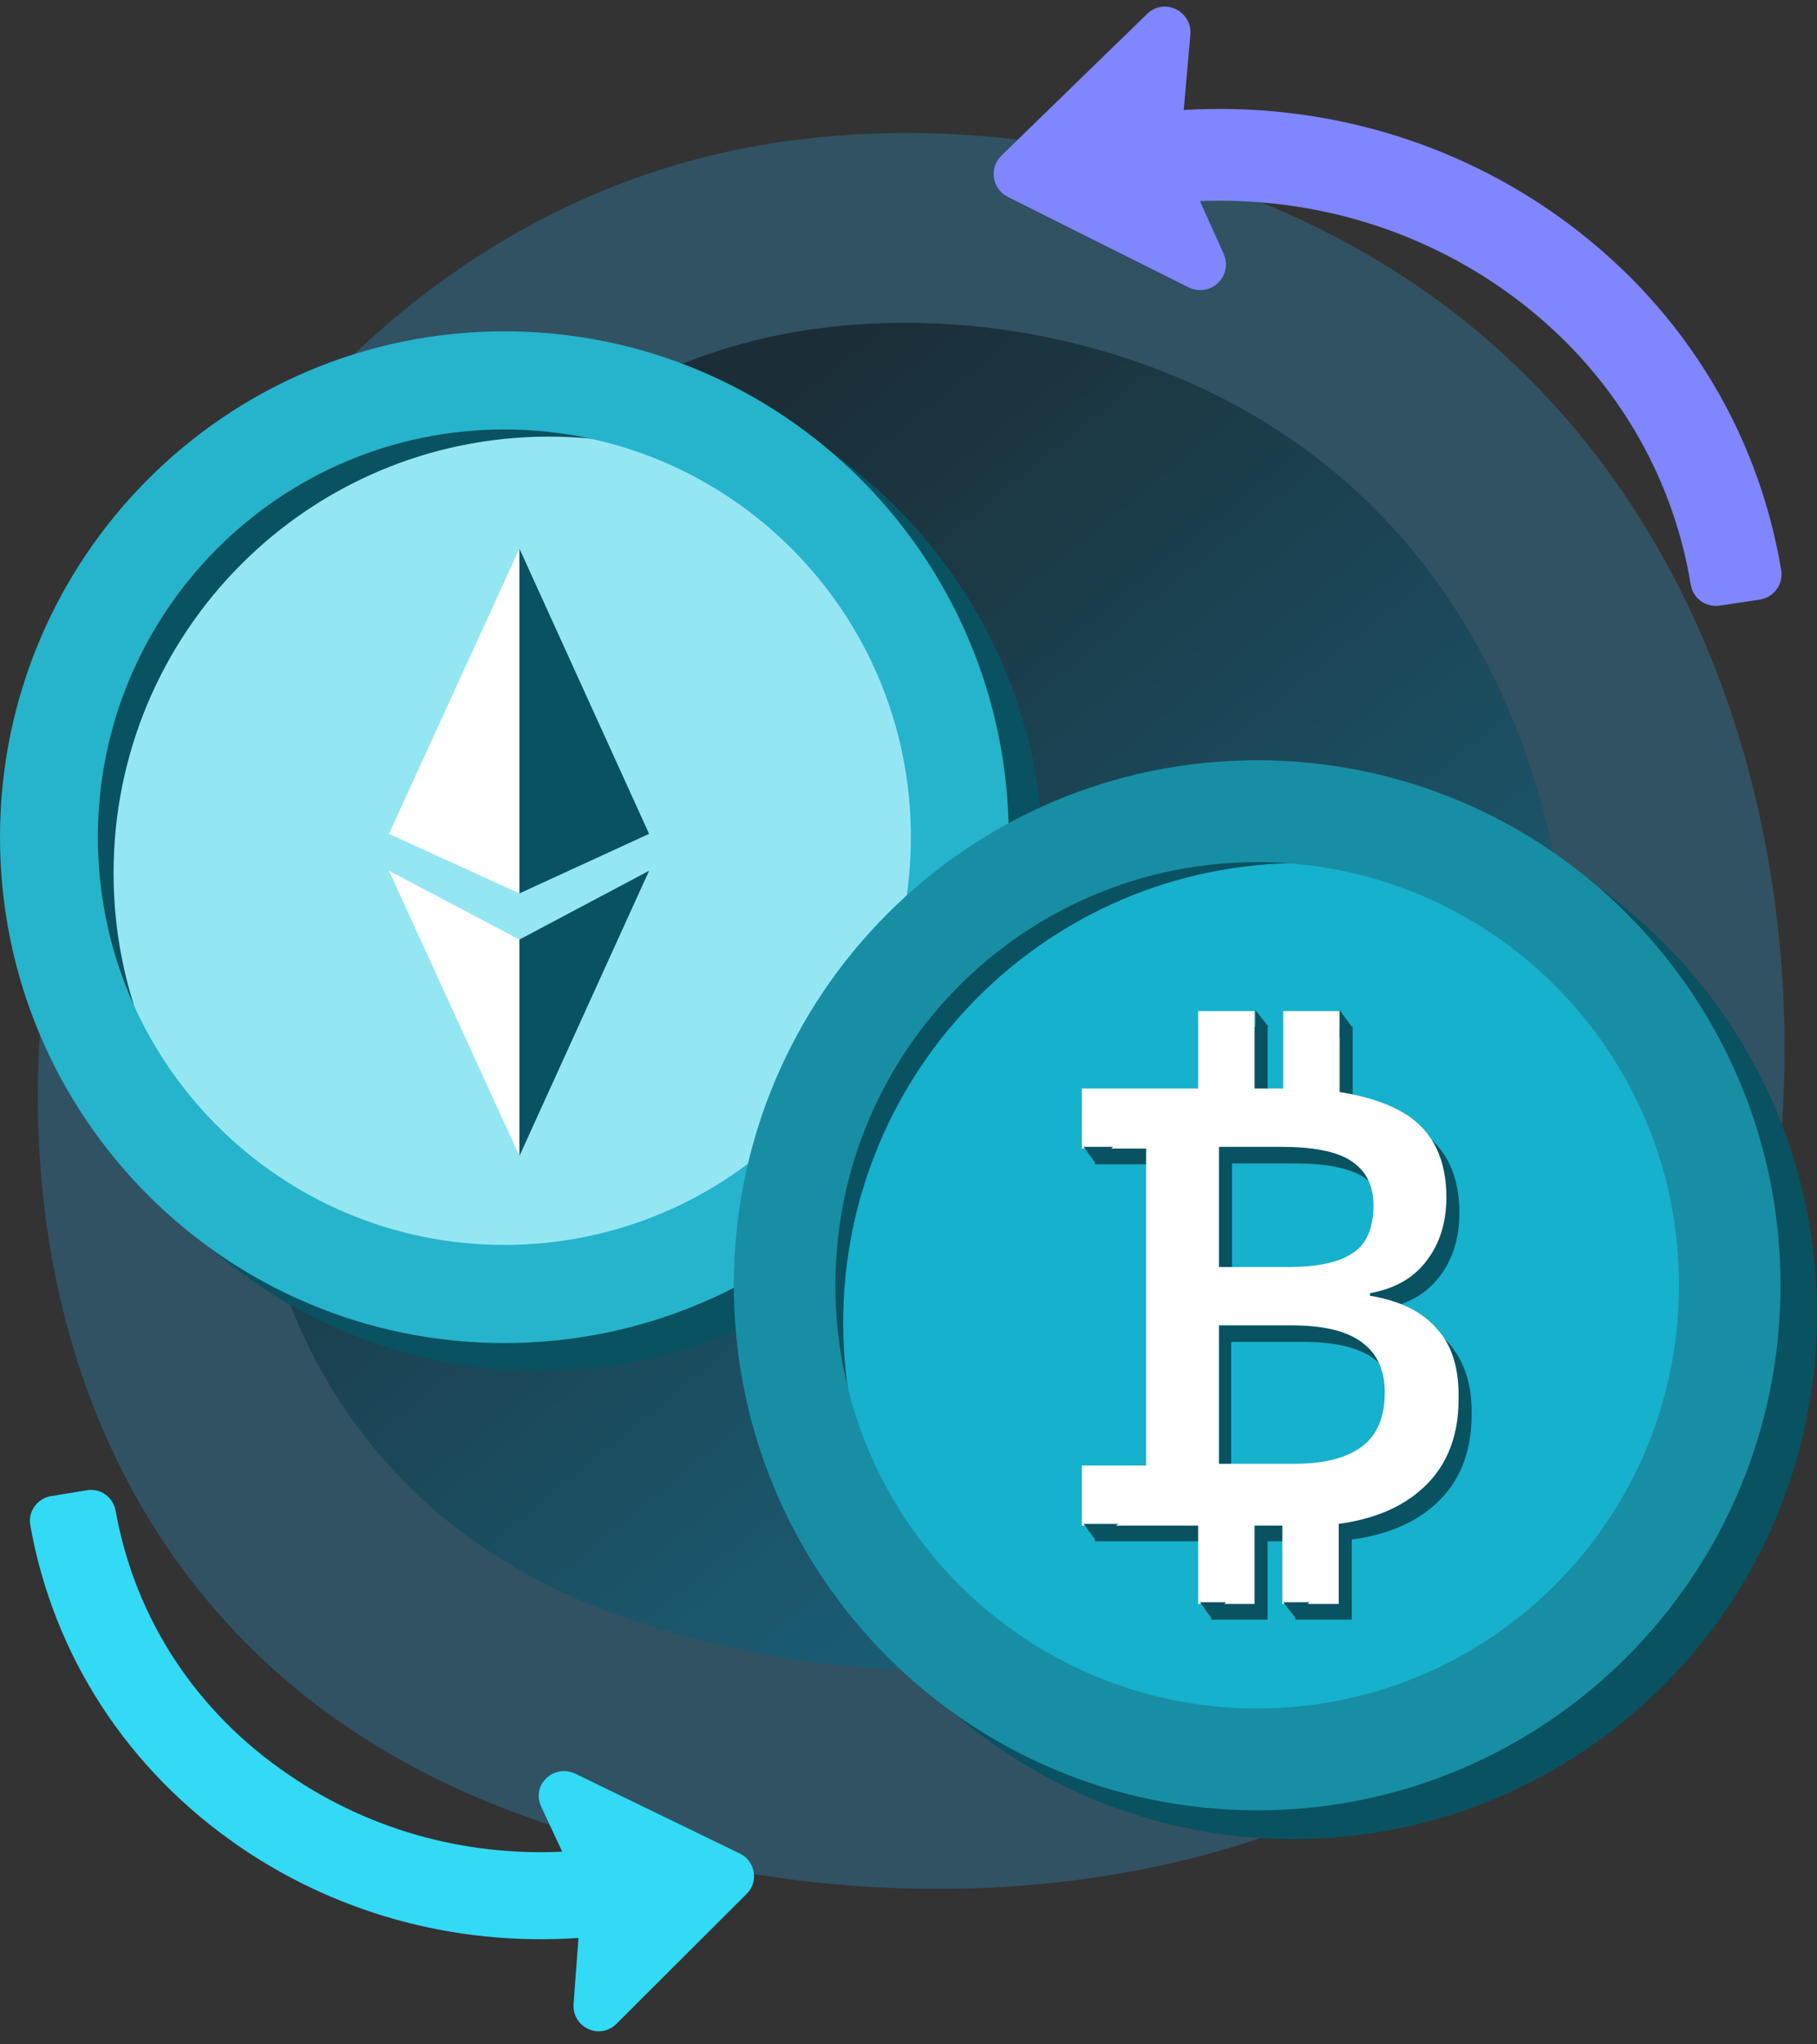<svg width="96" height="108" viewBox="0 0 96 108" fill="none" xmlns="http://www.w3.org/2000/svg">
<rect x="0" y="0" width="96" height="108" fill="#333333" stroke="none"/>
<g clip-path="url(#clip0)">
<path d="M83.589 86.736C81.694 88.73 79.9 90.019 78.486 91.037C61.834 102.991 42.129 99.507 37.942 98.656C31.757 97.401 19.804 94.972 11.161 84.802C-1.914 69.419 0.12 45.186 10.262 29.189C12.117 26.261 21.917 10.023 41.834 7.418C53.889 5.84 67.937 9.022 78.113 17.55C99.472 35.45 97.949 71.614 83.589 86.736Z" fill="#305263"/>
<path d="M74.886 78.207C73.448 79.738 72.087 80.727 71.015 81.508C58.384 90.679 43.438 88.006 40.262 87.353C35.571 86.39 26.505 84.527 19.949 76.724C10.031 64.921 11.574 46.328 19.267 34.054C20.674 31.808 28.107 19.35 43.215 17.351C52.358 16.141 63.014 18.582 70.732 25.125C86.933 38.859 85.778 66.605 74.886 78.207Z" fill="url(#paint0_linear)"/>
<path d="M29.05 95.236L30.469 98.276C24.939 98.697 19.516 97.278 14.994 94.184L14.992 94.183C9.961 90.778 6.654 85.707 5.617 79.895L5.617 79.891C5.538 79.473 5.14 79.138 4.668 79.222L2.773 79.531L2.773 79.531L2.762 79.534C2.342 79.612 2.007 80.016 2.094 80.489C3.297 87.273 7.158 93.189 12.966 97.16L12.966 97.161C18.271 100.784 24.64 102.407 31.105 101.834L30.802 105.919L30.802 105.919L30.802 105.925C30.755 106.666 31.653 107.117 32.209 106.569L32.211 106.567L39.096 99.696C39.097 99.695 39.098 99.695 39.099 99.694C39.507 99.291 39.372 98.608 38.869 98.368L30.154 94.14L30.154 94.14L30.145 94.136C29.485 93.833 28.691 94.496 29.05 95.236Z" fill="#32DAF5" stroke="#32DAF5"/>
<path d="M81.9 11.737L81.9 11.737C76.121 7.67 69.125 5.797 61.993 6.349L62.396 1.777L62.396 1.776C62.461 1.023 61.532 0.519 60.953 1.095L53.259 8.578L53.259 8.578L53.258 8.579C52.839 8.99 52.938 9.686 53.471 9.952C53.471 9.952 53.471 9.952 53.471 9.952L63.035 14.739L63.035 14.739L63.044 14.743C63.753 15.08 64.514 14.368 64.201 13.629L64.201 13.629L64.197 13.62L62.645 10.162C68.773 9.763 74.755 11.404 79.71 14.882L79.71 14.882C85.183 18.723 88.759 24.376 89.822 30.796C89.896 31.261 90.321 31.57 90.784 31.498C90.785 31.498 90.786 31.498 90.787 31.498L92.897 31.183L92.9 31.182C93.348 31.112 93.692 30.696 93.617 30.212L93.616 30.206C92.372 22.732 88.222 16.189 81.9 11.737Z" fill="#7F86FF" stroke="#7F86FF"/>
<path d="M28.505 18.966C13.788 18.966 1.856 30.932 1.856 45.69C1.856 60.449 13.788 72.415 28.505 72.415C43.221 72.415 55.153 60.449 55.153 45.69C55.153 30.932 43.221 18.966 28.505 18.966ZM28.505 67.229C16.661 67.229 7.027 57.612 7.027 45.69C7.027 33.813 16.617 24.151 28.505 24.151C40.349 24.151 49.983 33.769 49.983 45.69C49.983 57.612 40.349 67.229 28.505 67.229Z" fill="#085261"/>
<path d="M29 69.175C41.703 69.175 52 58.853 52 46.12C52 33.388 41.703 23.066 29 23.066C16.297 23.066 6 33.388 6 46.12C6 58.853 16.297 69.175 29 69.175Z" fill="#95E6F3"/>
<path d="M26.649 17.503C11.932 17.503 0 29.47 0 44.228C0 58.986 11.932 70.952 26.649 70.952C41.365 70.952 53.297 58.986 53.297 44.228C53.297 29.47 41.365 17.503 26.649 17.503ZM26.649 65.767C14.805 65.767 5.171 56.15 5.171 44.228C5.171 32.35 14.761 22.689 26.649 22.689C38.493 22.689 48.127 32.306 48.127 44.228C48.127 56.15 38.493 65.767 26.649 65.767Z" fill="#25B4CB"/>
<path d="M27.223 31.508L26.605 30.71V32.04L27.223 31.508Z" fill="#F8931F"/>
<path d="M27.445 28.982L20.55 44.051L27.445 47.197V28.982Z" fill="white"/>
<path d="M27.444 28.982L34.294 44.051L27.444 47.197V28.982Z" fill="#085261"/>
<path d="M27.445 61.069L20.55 46.001L27.445 49.635V61.069Z" fill="white"/>
<path d="M27.444 61.069L34.294 46.001L27.444 49.635V61.069Z" fill="#085261"/>
<path d="M68.349 41.682C53.078 41.682 40.697 54.101 40.697 69.418C40.697 84.735 53.078 97.154 68.349 97.154C83.619 97.154 96 84.735 96 69.418C96 54.101 83.619 41.682 68.349 41.682ZM68.349 91.772C56.059 91.772 46.062 81.791 46.062 69.418C46.062 57.091 56.013 47.064 68.349 47.064C80.638 47.064 90.635 57.045 90.635 69.418C90.635 81.791 80.638 91.772 68.349 91.772Z" fill="#085261"/>
<path d="M68.761 94.164C82.133 94.164 92.974 83.29 92.974 69.878C92.974 56.465 82.133 45.592 68.761 45.592C55.389 45.592 44.549 56.465 44.549 69.878C44.549 83.29 55.389 94.164 68.761 94.164Z" fill="#16B1CC"/>
<path d="M66.423 40.164C51.153 40.164 38.772 52.583 38.772 67.9C38.772 83.217 51.153 95.636 66.423 95.636C81.693 95.636 94.074 83.217 94.074 67.9C94.074 52.583 81.693 40.164 66.423 40.164ZM66.423 90.254C54.133 90.254 44.137 80.273 44.137 67.9C44.137 55.573 54.087 45.546 66.423 45.546C78.712 45.546 88.709 55.527 88.709 67.9C88.709 80.273 78.712 90.254 66.423 90.254Z" fill="#188EA4"/>
<path d="M76.649 71.074C75.869 70.154 74.723 69.556 73.072 69.28V69.142C74.356 68.912 75.365 68.36 76.053 67.44C76.74 66.566 77.107 65.416 77.107 64.082C77.107 62.105 76.419 60.633 74.998 59.713C74.127 59.161 72.934 58.747 71.467 58.517V54.239H68.486V58.333C68.349 58.333 68.257 58.333 68.12 58.333H67.707H66.973V54.239H63.992V58.333H61.241H57.848V61.507H61.241V78.249H57.848V81.423H61.241H63.992V85.563H66.973V81.423H68.441V85.563H71.421V81.331C73.118 81.101 74.539 80.549 75.594 79.675C77.016 78.525 77.749 76.869 77.749 74.8C77.795 73.19 77.382 71.994 76.649 71.074ZM67.753 61.461H68.349C70.045 61.461 71.284 61.691 72.063 62.197C72.843 62.703 73.255 63.484 73.255 64.542C73.255 65.738 72.888 66.612 72.155 67.072C71.421 67.578 70.275 67.808 68.716 67.808H65.093V61.461H67.019H67.753ZM72.613 77.283C71.834 77.881 70.642 78.203 69.037 78.203H65.047V70.89H68.853C70.504 70.89 71.742 71.166 72.567 71.764C73.393 72.362 73.806 73.236 73.806 74.432C73.806 75.719 73.439 76.685 72.613 77.283Z" fill="#085261"/>
<path d="M75.961 70.246C75.181 69.326 74.035 68.728 72.384 68.452V68.314C73.668 68.084 74.677 67.532 75.365 66.612C76.052 65.738 76.419 64.588 76.419 63.254C76.419 61.276 75.731 59.804 74.31 58.885C73.439 58.333 72.246 57.919 70.779 57.689V53.411H67.798V57.505C67.707 57.505 67.569 57.505 67.431 57.505H67.019H66.285V53.411H63.304V57.505H60.553H57.16V60.678H60.553V77.421H57.16V80.595H60.553H63.304V84.734H66.285V80.595H67.752V84.734H70.733V80.503C72.43 80.273 73.851 79.721 74.906 78.847C76.328 77.697 77.061 76.041 77.061 73.971C77.107 72.362 76.74 71.12 75.961 70.246ZM67.065 60.586H67.661C69.358 60.586 70.596 60.816 71.375 61.322C72.155 61.828 72.567 62.61 72.567 63.668C72.567 64.864 72.201 65.738 71.467 66.198C70.733 66.704 69.587 66.934 68.028 66.934H64.405V60.586H66.331H67.065ZM71.971 76.409C71.192 77.007 69.999 77.329 68.394 77.329H64.405V70.016H68.211C69.862 70.016 71.1 70.292 71.925 70.89C72.751 71.487 73.163 72.362 73.163 73.557C73.163 74.891 72.751 75.811 71.971 76.409Z" fill="white"/>
<path d="M71.421 54.239L70.779 53.365V54.791L71.421 54.239Z" fill="#085261"/>
<path d="M67.019 54.239L66.331 53.365V54.791L67.019 54.239Z" fill="#085261"/>
<path d="M57.252 60.586L57.894 61.46L58.811 60.586H57.252Z" fill="#085261"/>
<path d="M57.252 80.503L57.894 81.377L59.086 80.503H57.252Z" fill="#085261"/>
<path d="M63.396 84.643L64.038 85.517L64.772 84.643H63.396Z" fill="#085261"/>
<path d="M67.798 84.643L68.486 85.517L69.174 84.643H67.798Z" fill="#085261"/>
</g>
<defs>
<linearGradient id="paint0_linear" x1="92.102" y1="109.223" x2="28.622" y2="31.313" gradientUnits="userSpaceOnUse">
<stop stop-color="#1A83A6"/>
<stop offset="1" stop-color="#1B2E37"/>
</linearGradient>
<clipPath id="clip0">
<rect width="96" height="108" rx="3" fill="white"/>
</clipPath>
</defs>
</svg>
